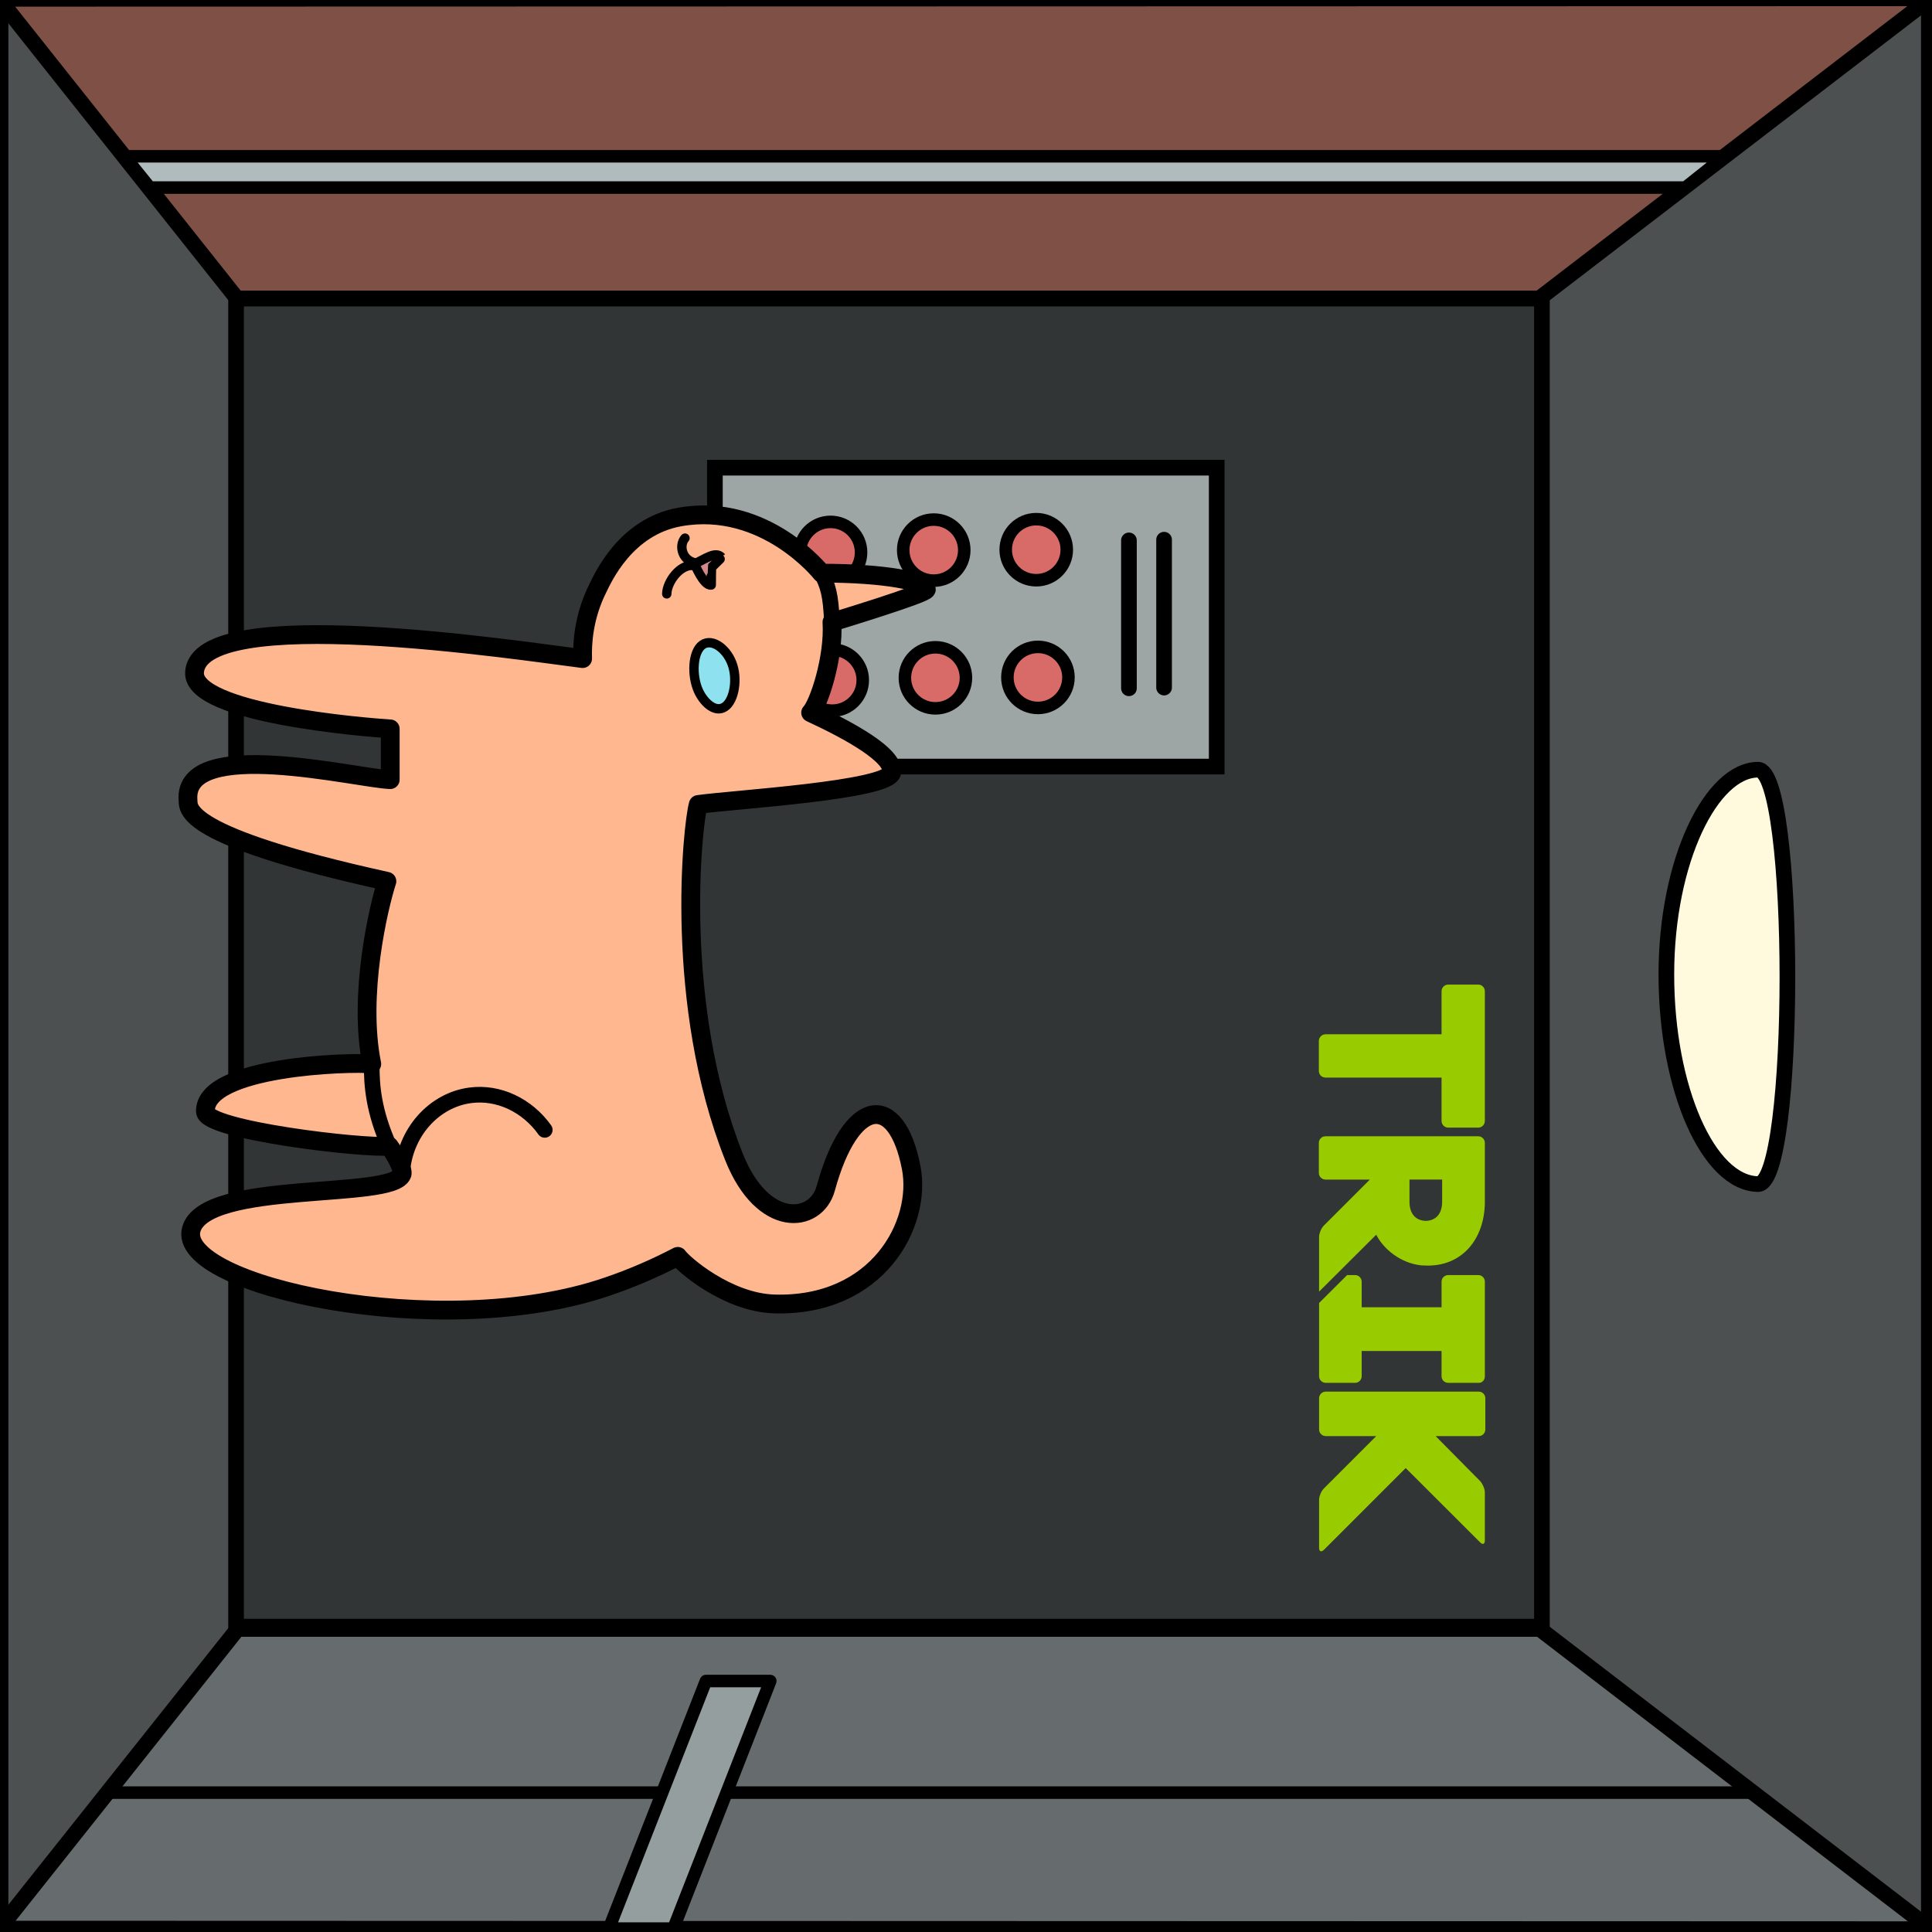 <?xml version="1.0" encoding="UTF-8"?>
<!DOCTYPE svg PUBLIC "-//W3C//DTD SVG 1.1//EN" "http://www.w3.org/Graphics/SVG/1.1/DTD/svg11.dtd">
<!-- Creator: CorelDRAW X8 -->
<svg xmlns="http://www.w3.org/2000/svg" xml:space="preserve" width="163.28mm" height="163.28mm" version="1.1" style="shape-rendering:geometricPrecision; text-rendering:geometricPrecision; image-rendering:optimizeQuality; fill-rule:evenodd; clip-rule:evenodd"
viewBox="0 0 16328 16328"
 xmlns:xlink="http://www.w3.org/1999/xlink">
 <rect x="0" y="0" width="16328" height="16328" fill="#808080" stroke="none"/>
 <defs>
  <style type="text/css">
   <![CDATA[
    .str0 {stroke:black;stroke-width:158.75}
    .str3 {stroke:black;stroke-width:105.83}
    .str2 {stroke:black;stroke-width:132.29}
    .str6 {stroke:black;stroke-width:79.38;stroke-linecap:round;stroke-linejoin:round}
    .str5 {stroke:black;stroke-width:158.75;stroke-linecap:round;stroke-linejoin:round}
    .str4 {stroke:black;stroke-width:105.83;stroke-linecap:round;stroke-linejoin:round}
    .str1 {stroke:black;stroke-width:132.29;stroke-linecap:round;stroke-linejoin:round}
    .fil6 {fill:none}
    .fil3 {fill:#313535}
    .fil0 {fill:#4C5051}
    .fil2 {fill:#666C6D}
    .fil1 {fill:#7F5146}
    .fil11 {fill:#8EE1EF}
    .fil9 {fill:#959E9E}
    .fil13 {fill:#99CC00}
    .fil4 {fill:#9DA5A5}
    .fil8 {fill:#AFBBBC}
    .fil12 {fill:#D18B8B}
    .fil5 {fill:#D86B68}
    .fil10 {fill:#FFB78F}
    .fil7 {fill:#FFFADE}
   ]]>
  </style>
 </defs>
 <g id="Слой_x0020_1">
  <g id="Слой_3">
   <rect class="fil0 str0" transform="matrix(2.64845E-14 1 -1 2.64845E-14 16314.4 -9.58)" width="16323" height="16323"/>
   <polygon class="fil1 str1" points="-9,-10 2003,2523 13008,2523 16314,-14 "/>
   <polygon class="fil2 str1" points="-5,16299 2008,13767 13013,13767 16319,16304 "/>
   <rect class="fil3 str2" transform="matrix(2.64845E-14 1 -1 2.64845E-14 13031.2 2523.25)" width="11224" height="11036"/>
   <g id="Слой_6">
    <rect class="fil4 str2" transform="matrix(2.64845E-14 1 -1 2.64845E-14 10282.8 3952.64)" width="2526" height="4241"/>
    <circle class="fil5 str3" transform="matrix(2.64845E-14 1 -1 2.64845E-14 8757.66 4645.66)" r="258"/>
    <circle class="fil5 str3" transform="matrix(2.64845E-14 1 -1 2.64845E-14 8771.89 5725.02)" r="258"/>
    <circle class="fil5 str3" transform="matrix(2.64845E-14 1 -1 2.64845E-14 7891.3 4649.12)" r="258"/>
    <circle class="fil5 str3" transform="matrix(2.64845E-14 1 -1 2.64845E-14 7905.54 5728.49)" r="258"/>
    <circle class="fil5 str3" transform="matrix(2.64845E-14 1 -1 2.64845E-14 7019.21 4668.6)" r="258"/>
    <circle class="fil5 str3" transform="matrix(2.64845E-14 1 -1 2.64845E-14 7033.42 5747.96)" r="258"/>
    <line class="fil6 str1" x1="9838" y1="4561" x2="9838" y2= "5811" />
    <line class="fil6 str1" x1="9541" y1="4567" x2="9541" y2= "5817" />
    <path class="fil7 str2" d="M14857 10007c-417,-7 -774,-804 -774,-1771 0,-967 383,-1729 774,-1731 332,-2 332,3507 0,3502z"/>
    <line class="fil6 str3" x1="14824" y1="15150" x2="913" y2= "15150" />
    <polygon class="fil8 str3" points="1266,1585 1053,1321 14576,1321 14244,1585 "/>
    <polygon class="fil9 str4" points="5146,16299 5966,14207 6510,14207 5691,16299 "/>
   </g>
  </g>
  <g id="Слой_4">
   <path class="fil10 str5" d="M6943 4844c545,0 877,70 886,137 4,34 -798,277 -798,277 19,301 -111,693 -180,765 333,154 702,359 686,502 -19,155 -1353,233 -1636,274 -50,177 -210,1690 302,2978 243,612 694,567 776,265 212,-776 598,-818 722,-173 91,475 -283,1178 -1160,1151 -394,-13 -766,-335 -813,-402 -182,95 -379,182 -594,255 -1413,485 -3651,-10 -3517,-484 119,-420 1704,-246 1781,-466 11,-31 -43,-148 -109,-237 -211,23 -1550,-134 -1553,-292 -10,-384 1227,-422 1406,-402 -118,-585 58,-1329 128,-1544 -1744,-384 -1675,-619 -1681,-685 -45,-549 1435,-183 1709,-174l0 -429c-199,-12 -1669,-129 -1654,-475 28,-603 2738,-187 3280,-119 -4,-122 6,-350 128,-594 45,-91 236,-522 694,-603 722,-128 1197,475 1197,475z"/>
   <path class="fil6 str1" d="M4604 9549c-149,-209 -392,-324 -630,-292 -307,40 -559,318 -576,666"/>
   <path class="fil6 str1" d="M3142 8992c-3,182 17,404 147,694"/>
   <path class="fil6 str1" d="M6943 4844c54,108 78,178 88,414"/>
   <g id="Слой_5">
    <path class="fil11 str6" d="M5937 5449c-85,60 -92,261 -35,388 40,90 128,180 207,146 90,-38 125,-221 85,-353 -42,-142 -173,-240 -257,-181z"/>
    <path class="fil12 str6" d="M6011 4944c0,0 1,-147 2,-148 0,0 87,-84 86,-85 -52,-57 -141,15 -229,54 0,0 77,190 141,179z"/>
    <path class="fil6 str6" d="M5789 4548c-50,57 -30,176 73,206"/>
    <path class="fil6 str6" d="M5635 5019c2,-103 113,-252 225,-240"/>
   </g>
  </g>
  <g id="Layer_1">
   <path class="fil13" d="M12549 9473l0 -1095c0,-32 -25,-57 -56,-57l-253 0c-32,0 -57,25 -57,57l0 363 -980 0c-32,0 -57,26 -57,57l0 253c0,31 25,56 57,56l980 0 0 366c0,32 25,57 57,57l253 0c31,0 56,-25 56,-57zm-1361 3626l692 -692 630 629c20,21 39,15 39,-17l0 -405c0,-32 -19,-73 -39,-96l-377 -381 364 0c31,0 56,-25 56,-56l0 -264c0,-31 -25,-56 -56,-56l-1292 0c-31,0 -57,25 -57,56l0 264c0,31 26,56 57,56l426 0 -443 443c-21,21 -40,65 -40,96l0 404c0,33 17,40 40,19zm443 -2664c61,121 205,240 379,259 0,0 40,2 48,2 0,0 15,0 17,0 288,-4 468,-227 474,-526l0 -511c0,-31 -25,-56 -56,-56l-1290 0c-32,0 -57,25 -57,56l0 253c0,32 25,57 57,57l374 0 -389 389c-21,21 -40,65 -40,96l0 462 483 -481zm416 -117c-87,-4 -135,-65 -135,-161l0 -188 276 0 0 188c0,94 -46,157 -136,161 -5,0 -5,0 -5,0zm502 1315l0 -801c0,-31 -25,-56 -56,-56l-253 0c-32,0 -57,25 -57,56l0 216 -675 0 0 -216c0,-31 -25,-56 -56,-56l-67 0 -237 236 0 619c0,31 25,56 57,56l247 0c31,0 56,-25 56,-56l0 -213 675 0 0 213c0,31 25,56 57,56l253 0c31,3 56,-23 56,-54z"/>
  </g>
 </g>
</svg>
